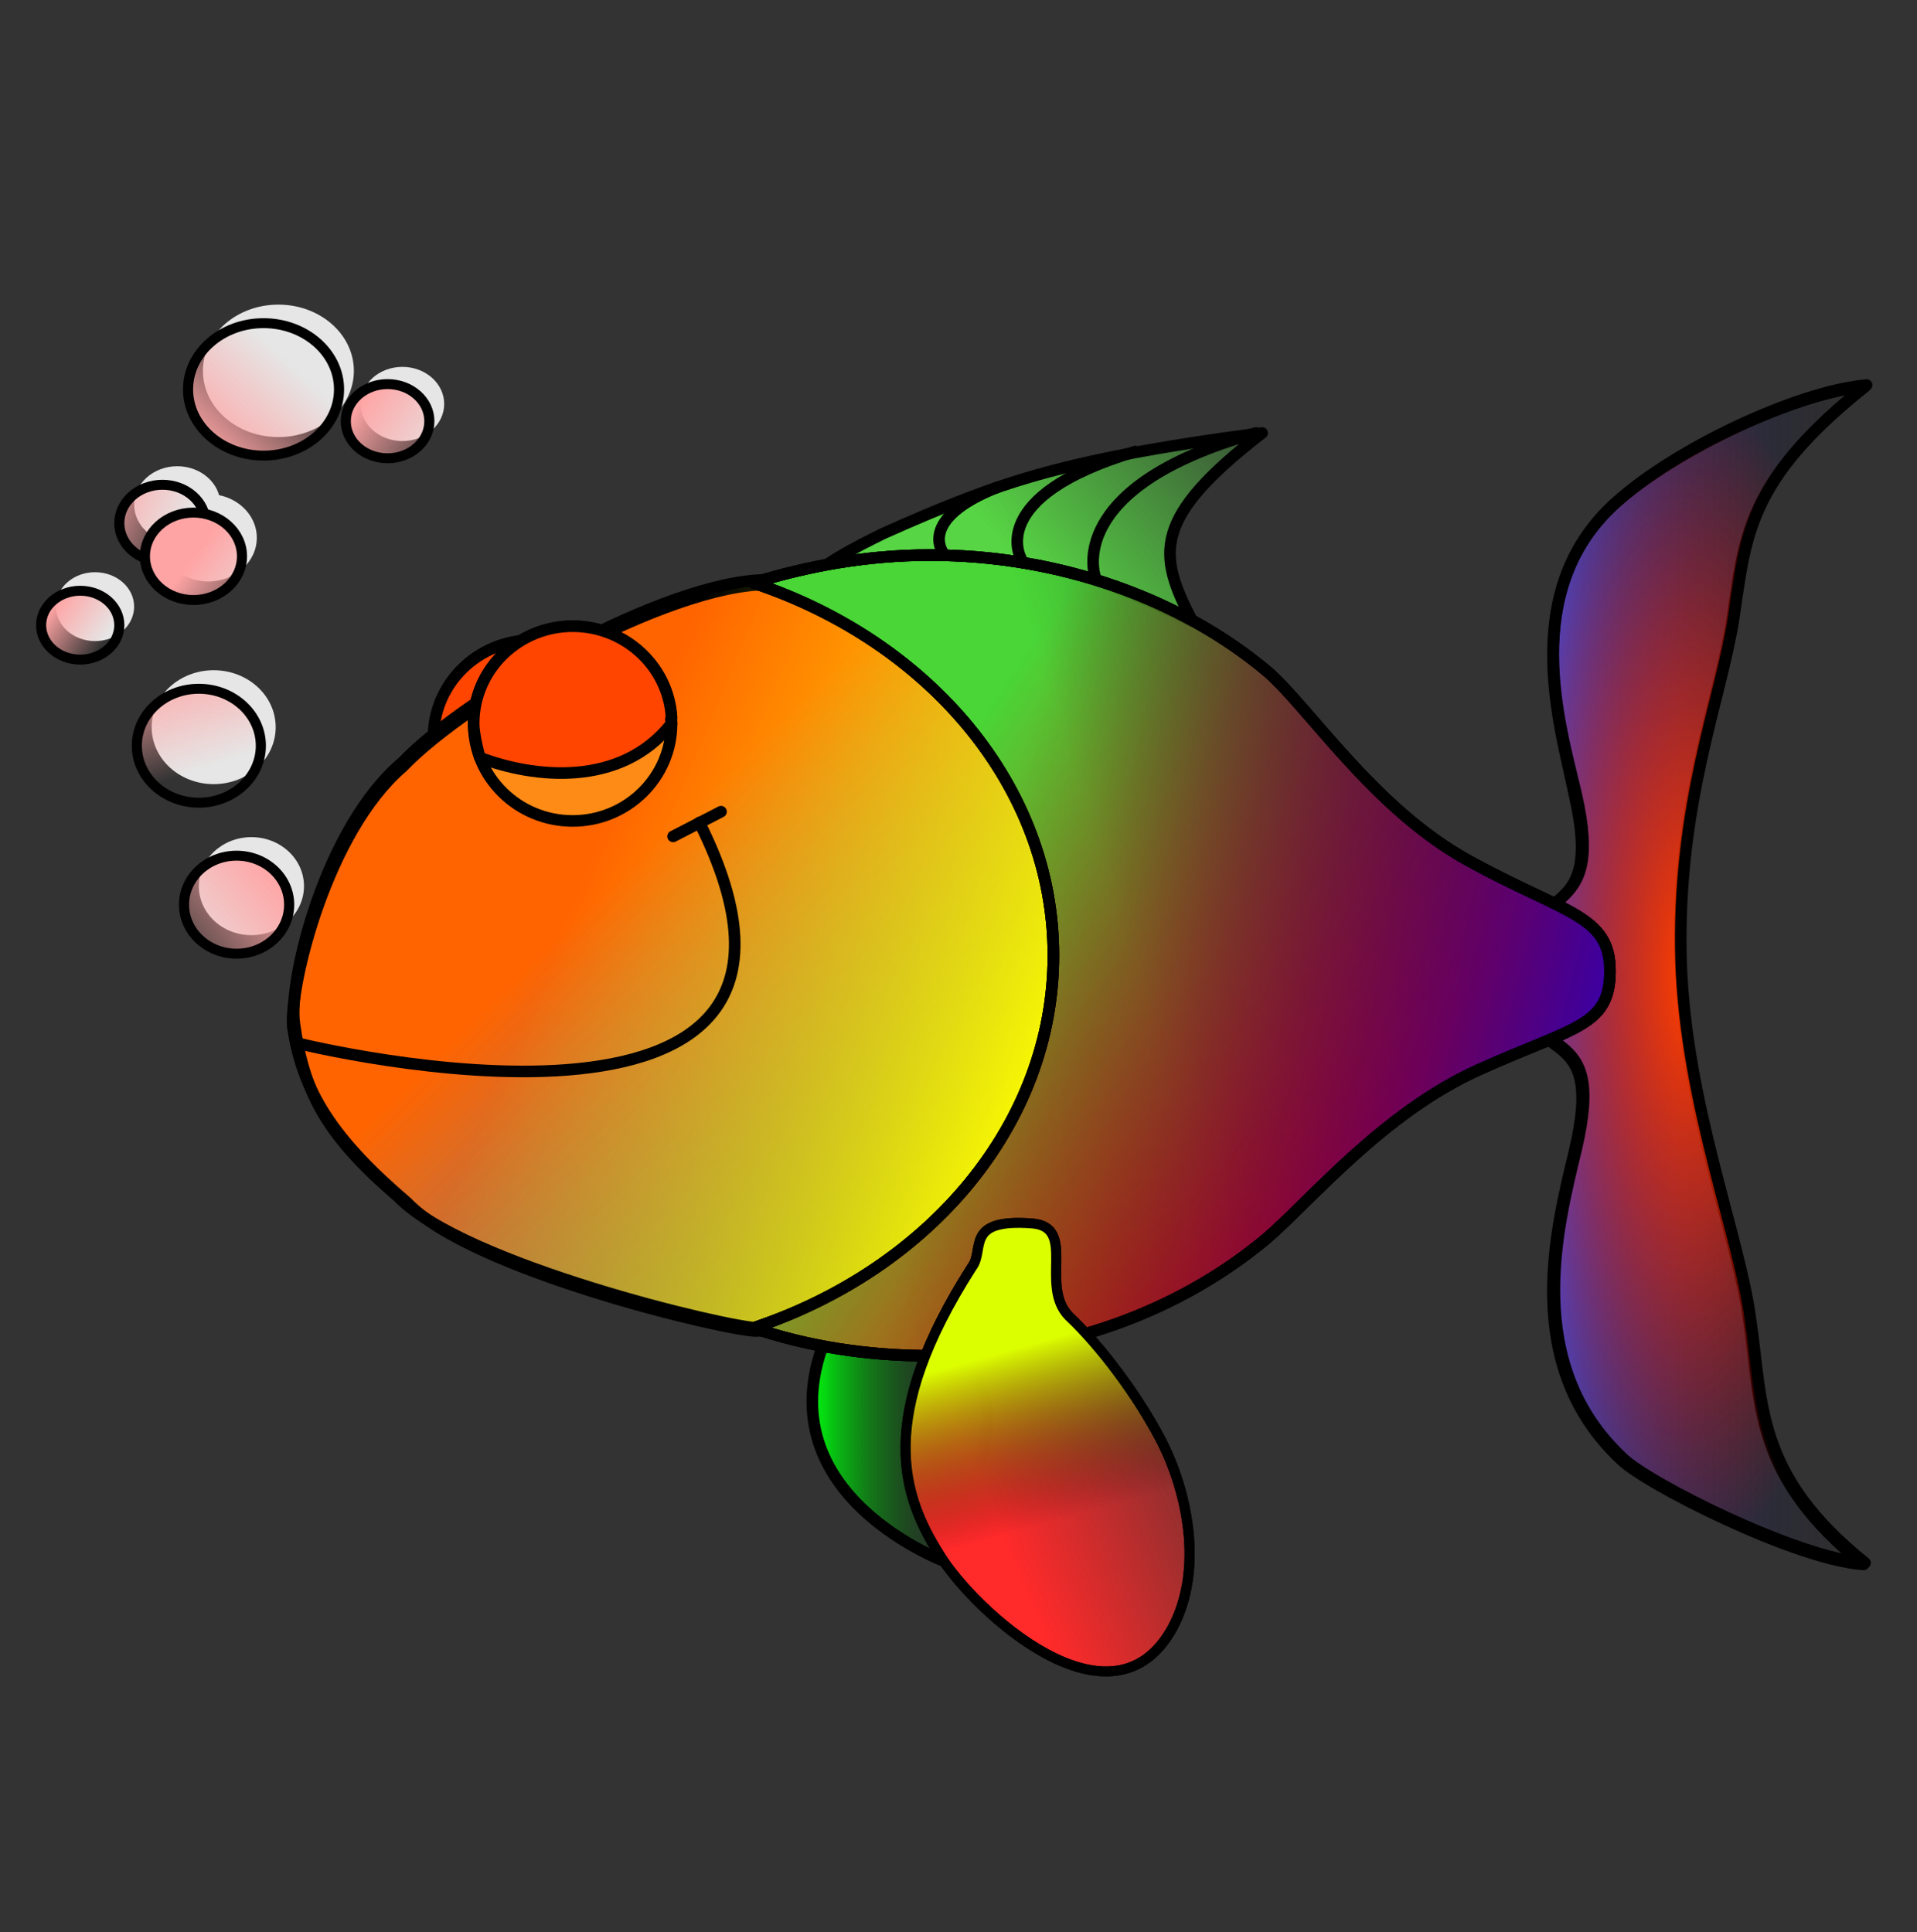 <?xml version="1.0" encoding="utf-8"?>
<!-- Generator: Adobe Illustrator 22.1.0, SVG Export Plug-In . SVG Version: 6.00 Build 0)  -->
<svg version="1.1"
	 id="svg2" inkscape:label="Pozad√≠" inkscape:version="0.91 r13725" sodipodi:docname="Machovka-Happy-fish-asleep.svg" sodipodi:version="0.32" xmlns:cc="http://creativecommons.org/ns#" xmlns:dc="http://purl.org/dc/elements/1.1/" xmlns:inkscape="http://www.inkscape.org/namespaces/inkscape" xmlns:rdf="http://www.w3.org/1999/02/22-rdf-syntax-ns#" xmlns:sodipodi="http://sodipodi.sourceforge.net/DTD/sodipodi-0.dtd" xmlns:svg="http://www.w3.org/2000/svg"
	 xmlns="http://www.w3.org/2000/svg" xmlns:xlink="http://www.w3.org/1999/xlink" x="0px" y="0px" viewBox="0 0 124 125"
	 style="enable-background:new 0 0 124 125;" xml:space="preserve">
<rect x="0" y="0" width="124" height="125" fill="#333333" stroke="none"/>
<style type="text/css">
	.st0{fill:url(#path10998_1_);stroke:#000000;stroke-width:0.75;stroke-linecap:round;stroke-linejoin:round;}
	.st1{fill:url(#rect2007_1_);stroke:#000000;stroke-width:0.75;stroke-linecap:round;stroke-linejoin:round;}
	.st2{fill:url(#path7373_1_);stroke:#000000;stroke-width:0.75;stroke-linecap:round;stroke-linejoin:round;}
	.st3{fill:url(#path23581_1_);stroke:#000000;stroke-width:0.75;stroke-linecap:round;stroke-linejoin:round;}
	.st4{fill:#FF4500;stroke:#000000;stroke-width:0.75;stroke-linecap:round;stroke-linejoin:round;}
	.st5{fill:url(#path1883_1_);stroke:#000000;stroke-width:0.75;stroke-linecap:round;stroke-linejoin:round;}
	.st6{fill:url(#path10986_1_);stroke:#000000;stroke-width:0.75;stroke-linecap:round;stroke-linejoin:round;}
	.st7{fill:url(#path1874_1_);stroke:#000000;stroke-width:0.75;stroke-linecap:round;stroke-linejoin:round;}
	.st8{fill:#FD9018;fill-opacity:0.882;stroke:#000000;stroke-width:0.75;stroke-linecap:round;stroke-linejoin:round;}
	.st9{fill:none;stroke:#000000;stroke-width:0.75;stroke-linecap:round;stroke-linejoin:round;}
	.st10{fill:url(#path17237_1_);stroke:#000000;stroke-width:0.75;stroke-linecap:round;stroke-linejoin:round;}
	.st11{fill:#E6E6E6;}
	.st12{fill:url(#path15447_1_);stroke:#000000;stroke-width:0.75;stroke-linecap:round;stroke-linejoin:round;}
	.st13{fill:url(#path15445_1_);stroke:#000000;stroke-width:0.75;stroke-linecap:round;stroke-linejoin:round;}
	.st14{fill:url(#path14552_1_);stroke:#000000;stroke-width:0.75;stroke-linecap:round;stroke-linejoin:round;}
	.st15{fill:url(#path15439_1_);stroke:#000000;stroke-width:0.75;stroke-linecap:round;stroke-linejoin:round;}
	.st16{fill:url(#path15441_1_);stroke:#000000;stroke-width:0.75;stroke-linecap:round;stroke-linejoin:round;}
	.st17{fill:url(#path15443_1_);stroke:#000000;stroke-width:0.75;stroke-linecap:round;stroke-linejoin:round;}
	.st18{fill:url(#path18138_1_);stroke:#000000;stroke-width:0.75;stroke-linecap:round;stroke-linejoin:round;}
	.st19{fill:url(#path5587_1_);stroke:#000000;stroke-width:0.75;stroke-linecap:round;stroke-linejoin:round;}
	.st20{fill:url(#path9185_1_);stroke:#000000;stroke-width:0.75;stroke-linecap:round;stroke-linejoin:round;}
	.st21{fill:url(#path10081_1_);stroke:#000000;stroke-width:0.75;stroke-linecap:round;stroke-linejoin:round;}
</style>
<sodipodi:namedview  bordercolor="#666666" borderopacity="1.0" height="744.094px" id="base" inkscape:current-layer="layer1" inkscape:cx="645.17103" inkscape:cy="151.69545" inkscape:document-units="px" inkscape:guide-bbox="true" inkscape:pageopacity="0.0" inkscape:pageshadow="2" inkscape:window-height="801" inkscape:window-maximized="1" inkscape:window-width="1536" inkscape:window-x="-8" inkscape:window-y="-8" inkscape:zoom="0.63508653" pagecolor="#ffffff" showgrid="false" showguides="true" width="1052.362px">
	</sodipodi:namedview>
<g id="layer1" transform="translate(-66.961 -25.788)" inkscape:groupmode="layer" inkscape:label="Vrstva 1">
	
		<linearGradient id="path10998_1_" gradientUnits="userSpaceOnUse" x1="127.939" y1="-57.923" x2="140.126" y2="-57.923" gradientTransform="matrix(0.872 0 0 -0.857 7.741 69.615)">
		<stop  offset="0" style="stop-color:#00FF0E"/>
		<stop  offset="1" style="stop-color:#000000;stop-opacity:0"/>
	</linearGradient>
	<path id="path10998" inkscape:connector-curvature="0" sodipodi:nodetypes="ccccsccccsc" class="st0" d="M120.7,111.6L120.7,111.6
		c-4.9,10.4,6.8,15,7.6,15.3l0,0c0,0,0,0,0,0c0,0,0.1,0,0.1,0l1.3-5.1C134.6,111.5,121.6,111.9,120.7,111.6L120.7,111.6L120.7,111.6
		C120.8,111.6,120.7,111.6,120.7,111.6L120.7,111.6z"/>
	
		<linearGradient id="rect2007_1_" gradientUnits="userSpaceOnUse" x1="244.707" y1="0.124" x2="272.231" y2="0.124" gradientTransform="matrix(0.872 0 0 -0.857 -49.301 89.082)">
		<stop  offset="0" style="stop-color:#5354FF"/>
		<stop  offset="1" style="stop-color:#000000;stop-opacity:0"/>
	</linearGradient>
	<path id="rect2007" inkscape:connector-curvature="0" sodipodi:nodetypes="ccssscsscss" class="st1" d="M171.5,58.3
		c3.8-3.4,11.6-7.1,16.1-7.5c-7.8,6.2-7.8,9.9-8.6,15.1c-0.8,5.2-3.7,12.1-3.4,22.2c0.3,9.2,3.8,17.8,4.5,23.2
		c0.8,5.4,0.3,10,7.4,15.7c-4.4-0.3-14.1-5.2-15.7-6.8c-6.5-6.1-4.2-14.9-3-19.9c2.1-8.8-3-5.2-4.6-11.4c1.6-6.2,6.6-3,4.6-11.7
		C167.9,72.8,165.1,64,171.5,58.3L171.5,58.3z"/>
	
		<radialGradient id="path7373_1_" cx="258.185" cy="-18.105" r="13.764" gradientTransform="matrix(0.872 0 0 -2.79 -49.01 38.38)" gradientUnits="userSpaceOnUse">
		<stop  offset="0" style="stop-color:#FF4100"/>
		<stop  offset="1" style="stop-color:#FF0000;stop-opacity:0"/>
	</radialGradient>
	<path id="path7373" inkscape:connector-curvature="0" sodipodi:nodetypes="ccssscsscss" class="st2" d="M171.6,58.2
		c3.8-3.4,11.6-7.1,16.1-7.5c-7.8,6.2-7.8,9.9-8.6,15.1c-0.8,5.2-3.7,12.1-3.4,22.2c0.3,9.2,3.8,17.8,4.5,23.2
		c0.8,5.4,0.3,10,7.4,15.7c-4.4-0.3-14.1-5.2-15.7-6.8c-6.5-6.1-4.2-14.9-3-19.9c2.1-8.8-3-5.2-4.6-11.4c1.6-6.2,6.6-3,4.6-11.7
		C167.9,72.8,165.1,63.9,171.6,58.2L171.6,58.2z"/>
	
		<linearGradient id="path23581_1_" gradientUnits="userSpaceOnUse" x1="270.298" y1="-137.581" x2="289.276" y2="-122.032" gradientTransform="matrix(0.872 0 0 -0.857 -102.164 -54.768)">
		<stop  offset="0" style="stop-color:#57D544"/>
		<stop  offset="1" style="stop-color:#57D544;stop-opacity:0"/>
	</linearGradient>
	<path id="path23581" inkscape:connector-curvature="0" sodipodi:nodetypes="csccsssc" class="st3" d="M124.1,60.3
		c3.8-1.7,6.8-2.9,10-3.8c3.2-0.9,7.5-1.8,14.5-2.7c-7.1,5.5-6.8,7.8-4.5,12.2c-1.3-0.6-4.6-2.3-7.9-3.1c-4.1-1-6.1-0.8-9.4-0.9
		c-3.2,0-5.5,0.6-6.5,0.9C119.3,63.2,119.8,62.4,124.1,60.3z"/>
	<ellipse id="path2777" class="st4" cx="101.4" cy="73.5" rx="6.4" ry="6.3"/>
	
		<linearGradient id="path1883_1_" gradientUnits="userSpaceOnUse" x1="-99.478" y1="1.397" x2="-79.889" y2="-17.759" gradientTransform="matrix(1.437 0 0 -1.372 249.908 84.412)">
		<stop  offset="0" style="stop-color:#FF6400"/>
		<stop  offset="1" style="stop-color:#E5D7CE;stop-opacity:0"/>
	</linearGradient>
	<path id="path1883" inkscape:connector-curvature="0" sodipodi:nodetypes="csscccssc" class="st5" d="M137.2,87.7
		c0,6.7-2.6,12.7-6.8,17.1c-4.2,4.4-11.5,7-14.5,7.1c-1.9,0-18.4-3.9-22.6-8.3c-4.8-4.1-6.8-7.2-7.4-11.4
		c-0.2-2.7,2.2-12.6,7.1-16.8c4.2-4.4,17.1-11.8,23.6-11.8c6.4,0,9.7,2.7,13.9,7.1C134.6,75,137.2,81,137.2,87.7z"/>
	
		<linearGradient id="path10986_1_" gradientUnits="userSpaceOnUse" x1="124.647" y1="12.319" x2="89.139" y2="26.963" gradientTransform="matrix(0.872 0 0 -0.857 26.744 106.131)">
		<stop  offset="0" style="stop-color:#FFFF00"/>
		<stop  offset="1" style="stop-color:#FFFF00;stop-opacity:0"/>
	</linearGradient>
	<path id="path10986" inkscape:connector-curvature="0" sodipodi:nodetypes="csscccssc" class="st6" d="M137.3,87.5
		c0,6.7-2.6,12.7-6.8,17.1c-4.2,4.4-11.5,7-14.5,7.1c-1.9,0-19.1-4.1-23.3-8.5c-4.8-4.1-6.1-6.9-6.7-11.2C85.6,89.2,88,79.3,93,75.1
		c4.2-4.4,17.1-11.8,23.6-11.8c6.4,0,9.7,2.7,13.9,7.1C134.7,74.8,137.3,80.8,137.3,87.5z"/>
	
		<linearGradient id="path1874_1_" gradientUnits="userSpaceOnUse" x1="252.024" y1="-13.619" x2="283.624" y2="-4.3" gradientTransform="matrix(0.872 0 0 -0.857 -80.815 72.572)">
		<stop  offset="0" style="stop-color:#49D636"/>
		<stop  offset="1" style="stop-color:#49D636;stop-opacity:0"/>
	</linearGradient>
	<path id="path1874" inkscape:connector-curvature="0" sodipodi:nodetypes="ccscsscccsc" class="st7" d="M127.1,61.7
		c-4,0-7.9,0.7-11.4,1.8c11.4,3.8,19.4,13.2,19.4,24.1s-8,20.3-19.4,24.1c3.5,1.2,7.4,1.8,11.4,1.8c8.5,0,16.2-2.9,21.8-7.6
		c2.8-2.4,7.5-8.1,13.7-10.9c6.2-2.8,8.5-2.8,8.5-6.4c0-3.6-2.9-3.7-9.1-7.1c-6.2-3.4-10.4-10-13.1-12.3
		C143.4,64.6,135.6,61.7,127.1,61.7L127.1,61.7z"/>
	<g id="g4288">
		<ellipse id="path1886-4" class="st8" cx="104" cy="72.6" rx="6.4" ry="6.3"/>
		<path id="path1886" inkscape:connector-curvature="0" sodipodi:nodetypes="ccsscc" class="st4" d="M110.4,72.6
			c-3.3,4.2-9,3.5-12.4,2.2c0,0-0.4-1.4-0.4-2.2c0-3.5,2.9-6.3,6.4-6.3c3.4,0,6.2,2.6,6.4,5.9C110.3,72.3,110.4,72.5,110.4,72.6
			L110.4,72.6z"/>
	</g>
	<path id="path6337" inkscape:connector-curvature="0" sodipodi:nodetypes="cc" class="st9" d="M112.2,79
		c11.8,23.6-25.9,14.3-25.9,14.3"/>
	<path id="path9184" inkscape:connector-curvature="0" class="st9" d="M110.5,79.9l3.1-1.6"/>
	
		<linearGradient id="path17237_1_" gradientUnits="userSpaceOnUse" x1="268.255" y1="-36.333" x2="233.239" y2="-13.344" gradientTransform="matrix(0.872 0 0 -0.857 -80.815 72.572)">
		<stop  offset="0" style="stop-color:#FF0000"/>
		<stop  offset="1" style="stop-color:#FF0000;stop-opacity:0"/>
	</linearGradient>
	<path id="path17237" inkscape:connector-curvature="0" sodipodi:nodetypes="ccscsscccsc" class="st10" d="M127.1,61.7
		c-4,0-7.9,0.7-11.4,1.8c11.4,3.8,19.4,13.2,19.4,24.1s-8,20.3-19.4,24.1c3.5,1.2,7.4,1.8,11.4,1.8c8.5,0,16.2-2.9,21.8-7.6
		c2.8-2.4,7.5-8.1,13.7-10.9c6.2-2.8,8.5-2.8,8.5-6.4c0-3.6-2.9-3.7-9.1-7.1c-6.2-3.4-10.4-10-13.1-12.3
		C143.4,64.6,135.6,61.7,127.1,61.7L127.1,61.7z"/>
	<g id="g22661" transform="matrix(0.872,0,0,0.857,23.666,-22.379)">
		<ellipse id="path19957" class="st11" cx="70.3" cy="84.2" rx="5.6" ry="5"/>
		<ellipse id="path19959" class="st11" cx="62.8" cy="94.3" rx="3.2" ry="2.9"/>
		<ellipse id="path19961" class="st11" cx="68.3" cy="123.1" rx="3.9" ry="3.7"/>
		<ellipse id="path19963" class="st11" cx="65.5" cy="111.1" rx="4.6" ry="4.3"/>
		<ellipse id="path19965" class="st11" cx="56.7" cy="102" rx="2.9" ry="2.6"/>
		<ellipse id="path19967" class="st11" cx="65.1" cy="96.8" rx="3.6" ry="3.3"/>
		<ellipse id="path19969" class="st11" cx="79.5" cy="86.7" rx="3.1" ry="2.8"/>
		<g id="g19946" transform="translate(2,-2)">
			
				<linearGradient id="path15447_1_" gradientUnits="userSpaceOnUse" x1="-534.569" y1="-454.851" x2="-526.486" y2="-446.948" gradientTransform="matrix(0.83 0 0 -0.769 506.201 -258.056)">
				<stop  offset="0" style="stop-color:#FFA4A4"/>
				<stop  offset="1" style="stop-color:#FFA4A4;stop-opacity:0"/>
			</linearGradient>
			<ellipse id="path15447" class="st12" cx="67.2" cy="87.6" rx="5.6" ry="5"/>
			
				<linearGradient id="path15445_1_" gradientUnits="userSpaceOnUse" x1="-155.172" y1="-544.967" x2="-141.032" y2="-550.793" gradientTransform="matrix(0.472 0 0 -0.443 128.088 -145.89)">
				<stop  offset="0" style="stop-color:#FFA4A4"/>
				<stop  offset="1" style="stop-color:#FFA4A4;stop-opacity:0"/>
			</linearGradient>
			<ellipse id="path15445" class="st13" cx="59.7" cy="97.7" rx="3.2" ry="2.9"/>
			
				<linearGradient id="path14552_1_" gradientUnits="userSpaceOnUse" x1="-337.876" y1="-125.067" x2="-352.21" y2="-136.6" gradientTransform="matrix(0.577 0 0 -0.575 263.07 52.135)">
				<stop  offset="0" style="stop-color:#FFA4A4"/>
				<stop  offset="1" style="stop-color:#FFA4A4;stop-opacity:0"/>
			</linearGradient>
			<ellipse id="path14552" class="st14" cx="65.2" cy="126.5" rx="3.9" ry="3.7"/>
			
				<linearGradient id="path15439_1_" gradientUnits="userSpaceOnUse" x1="-406.692" y1="-233.964" x2="-402.469" y2="-246.492" gradientTransform="matrix(0.682 0 0 -0.661 337.609 -46.775)">
				<stop  offset="0" style="stop-color:#FFA4A4"/>
				<stop  offset="1" style="stop-color:#FFA4A4;stop-opacity:0"/>
			</linearGradient>
			<ellipse id="path15439" class="st15" cx="62.4" cy="114.5" rx="4.6" ry="4.3"/>
			
				<linearGradient id="path15441_1_" gradientUnits="userSpaceOnUse" x1="14.504" y1="-470.041" x2="23.843" y2="-475.897" gradientTransform="matrix(0.43 0 0 -0.4 45.224 -83.859)">
				<stop  offset="0" style="stop-color:#FFA4A4"/>
				<stop  offset="1" style="stop-color:#FFA4A4;stop-opacity:0"/>
			</linearGradient>
			<ellipse id="path15441" class="st16" cx="53.6" cy="105.4" rx="2.9" ry="2.6"/>
			
				<linearGradient id="path15443_1_" gradientUnits="userSpaceOnUse" x1="-261.17" y1="-461.623" x2="-249.517" y2="-469.46" gradientTransform="matrix(0.535 0 0 -0.509 201.693 -134.652)">
				<stop  offset="0" style="stop-color:#FFA4A4"/>
				<stop  offset="1" style="stop-color:#FFA4A4;stop-opacity:0"/>
			</linearGradient>
			<ellipse id="path15443" class="st17" cx="62" cy="100.2" rx="3.6" ry="3.3"/>
			
				<linearGradient id="path18138_1_" gradientUnits="userSpaceOnUse" x1="-355.516" y1="-675.724" x2="-340.488" y2="-684.954" gradientTransform="matrix(0.454 0 0 -0.428 235.508 -200.433)">
				<stop  offset="0" style="stop-color:#FFA4A4"/>
				<stop  offset="1" style="stop-color:#FFA4A4;stop-opacity:0"/>
			</linearGradient>
			<ellipse id="path18138" class="st18" cx="76.4" cy="90" rx="3.1" ry="2.8"/>
		</g>
	</g>
	<path id="path27156" inkscape:connector-curvature="0" sodipodi:nodetypes="cc" class="st9" d="M131.5,57.3
		c-5.3,2.1-3.5,4.3-3.5,4.3"/>
	<path id="path28946" inkscape:connector-curvature="0" sodipodi:nodetypes="cc" class="st9" d="M140.4,55c-9.7,2.9-7.4,6.9-7.4,6.9
		"/>
	<path id="path28948" inkscape:connector-curvature="0" sodipodi:nodetypes="cc" class="st9" d="M148.2,53.8
		c-12.5,3.5-10.4,9.3-10.4,9.3"/>
	
		<linearGradient id="path5587_1_" gradientUnits="userSpaceOnUse" x1="261.815" y1="-12.538" x2="205.346" y2="0.984" gradientTransform="matrix(0.872 0 0 -0.857 -49.301 89.082)">
		<stop  offset="0" style="stop-color:#0D00FF"/>
		<stop  offset="1" style="stop-color:#000000;stop-opacity:0"/>
	</linearGradient>
	<path id="path5587" inkscape:connector-curvature="0" sodipodi:nodetypes="ccscsscccsc" class="st19" d="M127.1,61.7
		c-4,0-7.9,0.7-11.4,1.8c11.4,3.8,19.4,13.2,19.4,24.1s-8,20.3-19.4,24.1c3.5,1.2,7.4,1.8,11.4,1.8c8.5,0,16.2-2.9,21.8-7.6
		c2.8-2.4,7.5-8.1,13.7-10.9c6.2-2.8,8.5-2.8,8.5-6.4c0-3.6-2.9-3.7-9.1-7.1c-6.2-3.4-10.4-10-13.1-12.3
		C143.4,64.6,135.6,61.7,127.1,61.7L127.1,61.7z"/>
	<g id="g10976" transform="matrix(0.872,0,0,0.857,55.18,-5.869)">
		
			<linearGradient id="path9185_1_" gradientUnits="userSpaceOnUse" x1="172.992" y1="-37.451" x2="199.864" y2="-26.376" gradientTransform="matrix(0.872 0 0 -0.857 -64.706 116.61)">
			<stop  offset="0" style="stop-color:#FF2A2A"/>
			<stop  offset="1" style="stop-color:#FF2A2A;stop-opacity:0"/>
		</linearGradient>
		<path id="path9185" inkscape:connector-curvature="0" sodipodi:nodetypes="cccscsc" class="st20" d="M100.5,159.8
			c-4.5,8.4-14.8-1.3-17.3-5.5c-2.8-4.5-4.7-10.4,2.4-21.7c1-1.3-0.6-3.7,4.5-3.3c3.3,0.3,0.5,4.7,2.7,7c2.4,2.3,5.1,6,6.8,9.3
			C101.6,149.5,102.8,155.4,100.5,159.8L100.5,159.8z"/>
		
			<linearGradient id="path10081_1_" gradientUnits="userSpaceOnUse" x1="175.262" y1="-26.067" x2="179.54" y2="-41.01" gradientTransform="matrix(0.872 0 0 -0.857 -64.706 116.61)">
			<stop  offset="0" style="stop-color:#DCFF00"/>
			<stop  offset="1" style="stop-color:#000000;stop-opacity:0"/>
		</linearGradient>
		<path id="path10081" inkscape:connector-curvature="0" sodipodi:nodetypes="cccscsc" class="st21" d="M100.5,159.8
			c-4.5,8.4-14.8-1.3-17.3-5.5c-2.8-4.5-4.7-10.4,2.4-21.7c1-1.3-0.6-3.7,4.5-3.3c3.3,0.3,0.5,4.7,2.7,7c2.4,2.3,5.1,6,6.8,9.3
			C101.6,149.5,102.8,155.4,100.5,159.8L100.5,159.8z"/>
	</g>
</g>
</svg>
